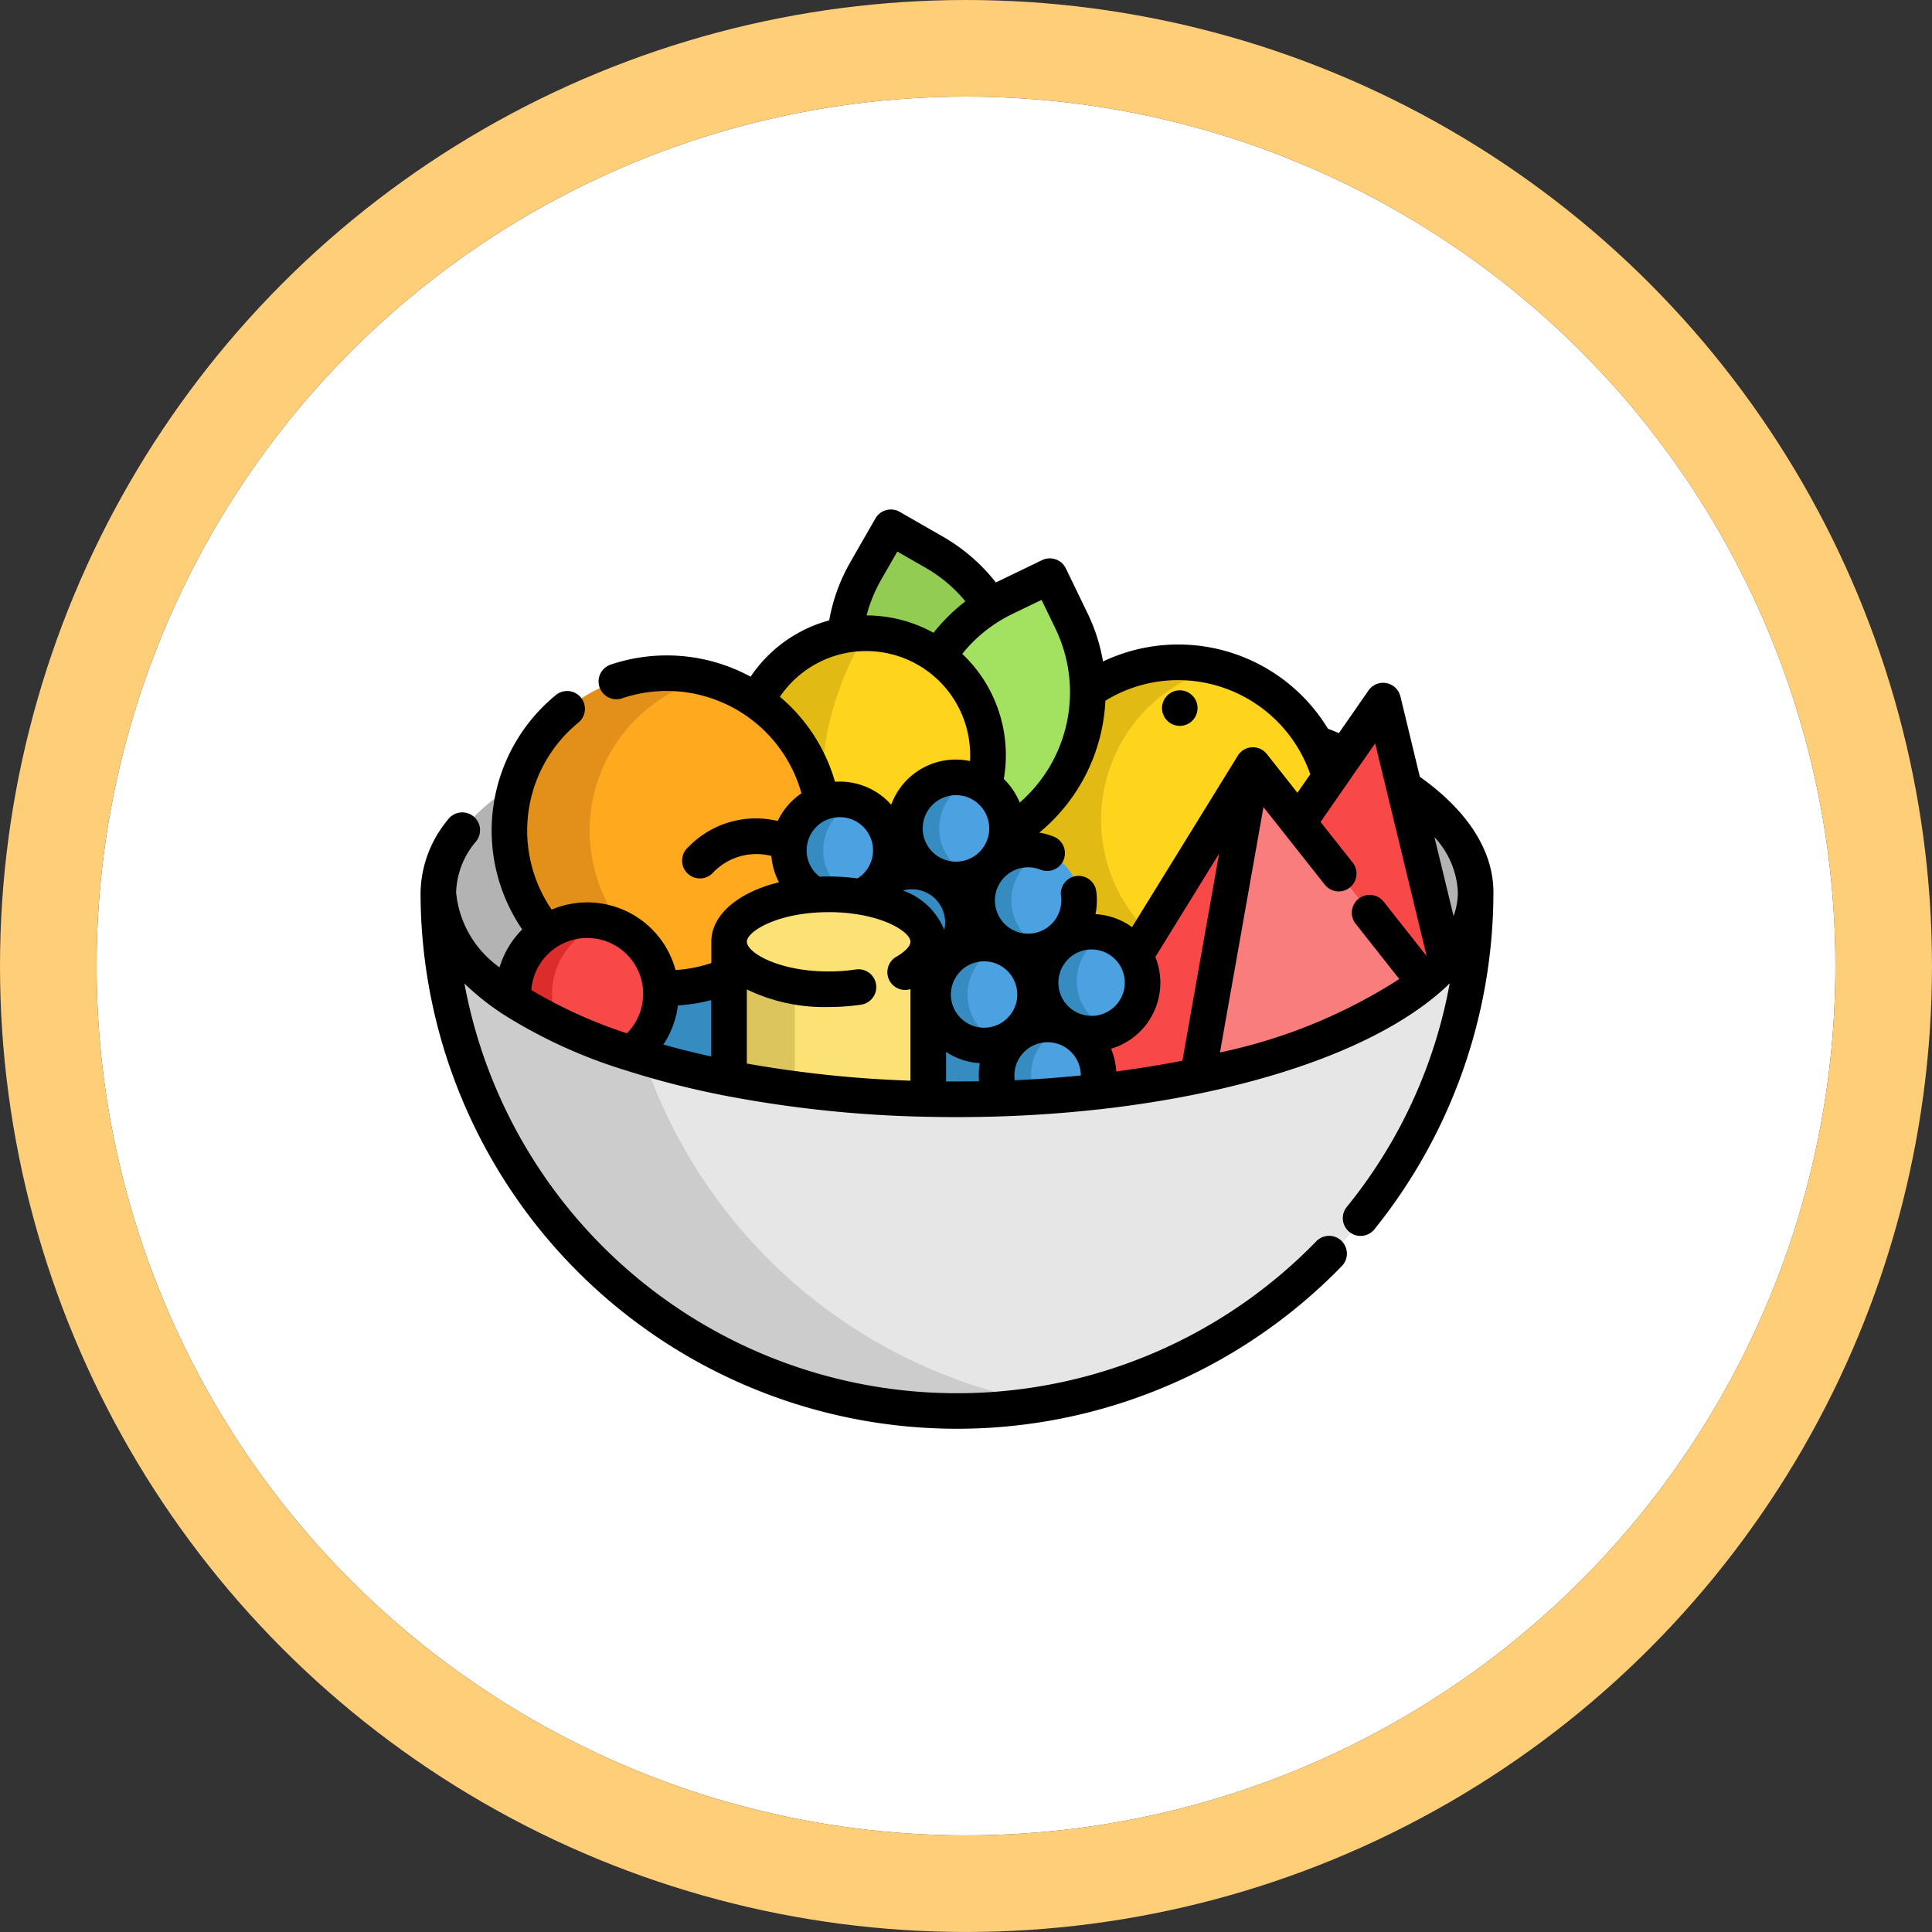 <svg xmlns="http://www.w3.org/2000/svg" width="99.999" height="99.999" viewBox="0 0 99.999 99.999">
  <rect x="0" y="0" width="99.999" height="99.999" fill="#333333" stroke="none"/>
  <g id="Group_1127129" data-name="Group 1127129" transform="translate(-275.051 -5497)">
    <g id="Group_1116903" data-name="Group 1116903">
      <g id="a1" transform="translate(280.051 5502)" fill="#fff" stroke="#ffce79" stroke-linejoin="round" stroke-width="5">
        <circle cx="44.999" cy="44.999" r="44.999" stroke="none"/>
        <circle cx="44.999" cy="44.999" r="47.499" fill="none"/>
      </g>
      <g id="ensalada-de-frutas" transform="translate(296.819 5486.745)">
        <path id="Path_909658" data-name="Path 909658" d="M62.178,219.373a26.846,26.846,0,1,1-53.691,0" transform="translate(-7.568 -162.926)" fill="#e6e6e6"/>
        <path id="Path_909659" data-name="Path 909659" d="M17.711,219.373H8.487a26.862,26.862,0,0,0,31.458,26.449A26.852,26.852,0,0,1,17.711,219.373Z" transform="translate(-7.568 -162.926)" fill="#ccc"/>
        <path id="Path_909660" data-name="Path 909660" d="M428.716,148.692l-.793,1.144a8.026,8.026,0,0,0-.734-1.778C427.719,148.261,428.229,148.474,428.716,148.692Z" transform="translate(-380.856 -99.347)" fill="#4ca1e0"/>
        <g id="Group_1116897" data-name="Group 1116897" transform="translate(0.919 50.78)">
          <path id="Path_909661" data-name="Path 909661" d="M473.1,174.753c0,.039,0,.077,0,.117a5.441,5.441,0,0,1-1.522,3.448l-2.177-8.994C471.746,170.915,473.1,172.771,473.1,174.753Z" transform="translate(-419.403 -169.086)" fill="#b3b3b3"/>
          <path id="Path_909662" data-name="Path 909662" d="M14.095,174.857a3.816,3.816,0,0,0-1.722,3.193c0,.1,0,.206.012.307-2.474-1.62-3.9-3.523-3.9-5.56,0-2.081,1.488-4.023,4.062-5.667a8.157,8.157,0,0,0,1.546,7.727Z" transform="translate(-8.487 -167.13)" fill="#b3b3b3"/>
        </g>
        <path id="Path_909663" data-name="Path 909663" d="M424.421,132.344l2.177,8.994a10.081,10.081,0,0,1-1.126,1.079l-6.522-8.256,1.628-2.346.793-1.144h0l1.96-2.826Z" transform="translate(-373.51 -81.326)" fill="#f94848"/>
        <path id="Path_909664" data-name="Path 909664" d="M376.124,161.546l6.522,8.256c-2.5,2.073-6.635,3.775-11.733,4.843l2.852-16.083Z" transform="translate(-330.685 -108.711)" fill="#f97d7d"/>
        <path id="Path_909665" data-name="Path 909665" d="M290.185,115.517l-1.628,2.346-2.358-2.984-6.1,9.889a2.6,2.6,0,0,0-.383-.485,2.64,2.64,0,0,0-3.634-.093l-.066-.095a2.742,2.742,0,0,0,.413-.339,2.639,2.639,0,0,0-3.733-3.732,2.629,2.629,0,0,0,.759-1.592,8.451,8.451,0,0,0,4.211-7.393,8.151,8.151,0,0,1,12.522,4.478Z" transform="translate(-243.118 -65.027)" fill="#ffd41d"/>
        <path id="Path_909666" data-name="Path 909666" d="M290.633,117.712a8.15,8.15,0,0,1,6.071-7.88,8.148,8.148,0,1,0,0,15.759A8.15,8.15,0,0,1,290.633,117.712Z" transform="translate(-255.409 -65.027)" fill="#e2ba14"/>
        <path id="Path_909667" data-name="Path 909667" d="M319.034,158.562l-2.852,16.083c-1.662.349-3.429.629-5.274.832a2.64,2.64,0,0,0-1.385-3.252l.009-.017a2.64,2.64,0,0,0,3.4-3.758Z" transform="translate(-275.953 -108.711)" fill="#f94848"/>
        <g id="Group_1116898" data-name="Group 1116898" transform="translate(29.819 58.482)">
          <path id="Path_909668" data-name="Path 909668" d="M300.773,239.4a2.64,2.64,0,0,1-3.4,3.758,2.6,2.6,0,0,1-.714-.509,2.639,2.639,0,0,1,0-3.733c.032-.032.065-.064.1-.093a2.64,2.64,0,0,1,3.634.093A2.6,2.6,0,0,1,300.773,239.4Z" transform="translate(-293.613 -238.138)" fill="#4ca1e0"/>
          <path id="Path_909669" data-name="Path 909669" d="M279.448,283.054a2.637,2.637,0,0,1,.63,2.724c-1.563.173-3.182.291-4.844.349a2.641,2.641,0,0,1,.481-3.073,2.747,2.747,0,0,1,.265-.232,2.639,2.639,0,0,1,3.468.232Z" transform="translate(-274.942 -277.493)" fill="#4ca1e0"/>
        </g>
        <path id="Path_909670" data-name="Path 909670" d="M254.818,74.37a8.451,8.451,0,0,1-4.211,7.393,2.633,2.633,0,0,0-.759-2.141,2.713,2.713,0,0,0-.405-.333,6.316,6.316,0,0,0-2.374-6.677,8.377,8.377,0,0,1,2.7-2.648,8.194,8.194,0,0,1,.73-.4l2.339-1.131,1.131,2.337A8.414,8.414,0,0,1,254.818,74.37Z" transform="translate(-220.273 -28.358)" fill="#a3e261"/>
        <path id="Path_909671" data-name="Path 909671" d="M282.5,247.96l-.009.017a2.645,2.645,0,0,0-2.713.3l-.021-.027c.069-.057.136-.118.2-.182a2.64,2.64,0,0,0-.755-4.261l.043-.087a2.647,2.647,0,0,0,2.572-.187l.066.095c-.033.029-.066.061-.1.093a2.639,2.639,0,0,0,0,3.733A2.6,2.6,0,0,0,282.5,247.96Z" transform="translate(-248.92 -184.462)" fill="#368cc1"/>
        <g id="Group_1116899" data-name="Group 1116899" transform="translate(26.531 54.223)">
          <path id="Path_909672" data-name="Path 909672" d="M270.077,199.64a2.638,2.638,0,0,1,0,3.732,2.751,2.751,0,0,1-.412.339,2.64,2.64,0,1,1,.412-4.071Z" transform="translate(-263.299 -198.867)" fill="#4ca1e0"/>
          <path id="Path_909673" data-name="Path 909673" d="M249.129,244.571a2.639,2.639,0,0,1,0,3.733c-.064.064-.131.125-.2.182a2.641,2.641,0,1,1,.2-3.915Z" transform="translate(-244.624 -238.925)" fill="#4ca1e0"/>
        </g>
        <path id="Path_909674" data-name="Path 909674" d="M246.9,254.835l.021.027a2.749,2.749,0,0,0-.265.232,2.641,2.641,0,0,0-.481,3.073q-1.16.041-2.346.041-.746,0-1.481-.016v-6.638a2.616,2.616,0,0,0,1.02-.633,2.64,2.64,0,0,0,3.532,3.915Z" transform="translate(-216.064 -191.051)" fill="#368cc1"/>
        <path id="Path_909675" data-name="Path 909675" d="M235.66,165.223a2.634,2.634,0,1,1-.405-.333A2.706,2.706,0,0,1,235.66,165.223Z" transform="translate(-206.085 -113.96)" fill="#4ca1e0"/>
        <g id="Group_1116900" data-name="Group 1116900" transform="translate(25.07 50.491)">
          <path id="Path_909676" data-name="Path 909676" d="M277.483,283.055a2.639,2.639,0,0,0-.523,2.989q-.86.053-1.736.083h0a2.64,2.64,0,0,1,3.236-3.691A2.636,2.636,0,0,0,277.483,283.055Z" transform="translate(-270.183 -269.503)" fill="#368cc1"/>
          <path id="Path_909677" data-name="Path 909677" d="M300.087,242.312a2.611,2.611,0,0,1-.748-.524,2.64,2.64,0,0,1,.976-4.352,2.639,2.639,0,1,0,0,4.969C300.24,242.378,300.162,242.347,300.087,242.312Z" transform="translate(-289.67 -229.384)" fill="#368cc1"/>
          <path id="Path_909678" data-name="Path 909678" d="M247.92,248.831a2.611,2.611,0,0,1-.748-.524,2.64,2.64,0,0,1,.976-4.352,2.639,2.639,0,1,0,0,4.969C248.073,248.9,248,248.866,247.92,248.831Z" transform="translate(-243.161 -235.196)" fill="#368cc1"/>
          <path id="Path_909679" data-name="Path 909679" d="M268.859,203.908a2.612,2.612,0,0,1-.748-.524,2.64,2.64,0,0,1,.976-4.352,2.639,2.639,0,1,0,0,4.969C269.012,203.974,268.934,203.943,268.859,203.908Z" transform="translate(-261.829 -195.145)" fill="#368cc1"/>
          <path id="Path_909680" data-name="Path 909680" d="M234.451,169.489a2.612,2.612,0,0,1-.748-.524,2.64,2.64,0,0,1,.976-4.352,2.639,2.639,0,1,0,0,4.969C234.6,169.555,234.526,169.524,234.451,169.489Z" transform="translate(-231.153 -164.46)" fill="#368cc1"/>
          <path id="Path_909681" data-name="Path 909681" d="M248.568,210.254l-.043.087a2.641,2.641,0,0,0-2.977.528,2.642,2.642,0,0,0-.755-4.261l.042-.087a2.639,2.639,0,0,0,2.984-.524,2.64,2.64,0,0,0,.749,4.257Z" transform="translate(-243.314 -201.492)" fill="#368cc1"/>
        </g>
        <path id="Path_909682" data-name="Path 909682" d="M172.44,101.995a6.3,6.3,0,0,1-.2,1.591,2.64,2.64,0,0,0-3.327,4.066,2.613,2.613,0,0,0,.748.524l-.042.087a2.641,2.641,0,0,0-2.978.529,2.639,2.639,0,0,0-2.8-4.334,8.151,8.151,0,0,0-3.365-5.242,6.307,6.307,0,0,1,11.969,2.778Z" transform="translate(-143.067 -52.656)" fill="#ffd41d"/>
        <path id="Path_909683" data-name="Path 909683" d="M210.117,49.176a8.375,8.375,0,0,0-2.7,2.648,6.321,6.321,0,0,0-4.825-1.127,8.407,8.407,0,0,1,1.074-3.327l1.293-2.253,2.253,1.291A8.412,8.412,0,0,1,210.117,49.176Z" transform="translate(-180.616 -7.571)" fill="#93cc52"/>
        <path id="Path_909684" data-name="Path 909684" d="M217.375,210.154a2.638,2.638,0,0,1-1.02,4.365v-1.5c0-1.019-1.3-1.893-3.162-2.265a2.608,2.608,0,0,1,.449-.6,2.635,2.635,0,0,1,3.733,0Z" transform="translate(-190.07 -154.017)" fill="#368cc1"/>
        <g id="Group_1116901" data-name="Group 1116901" transform="translate(15.972 56.547)">
          <path id="Path_909685" data-name="Path 909685" d="M157.585,242.929v8.138a63.349,63.349,0,0,1-6.915-.519q-1.755-.228-3.4-.551v-7.067c0,1.062,1.415,1.967,3.4,2.309a10.4,10.4,0,0,0,1.759.146C155.277,245.384,157.585,244.286,157.585,242.929Z" transform="translate(-147.273 -240.474)" fill="#fce275"/>
          <path id="Path_909686" data-name="Path 909686" d="M154.424,220.483c1.857.372,3.162,1.246,3.162,2.265,0,1.357-2.308,2.455-5.156,2.455s-5.156-1.1-5.156-2.455c0-1.2,1.814-2.2,4.21-2.414.075-.007.151-.013.228-.017h0q.352-.024.717-.025a10.261,10.261,0,0,1,1.661.131h0Q154.262,220.45,154.424,220.483Z" transform="translate(-147.274 -220.293)" fill="#fce275"/>
        </g>
        <path id="Path_909687" data-name="Path 909687" d="M180.3,175.746a2.644,2.644,0,0,1-.781,4.275h0a10.26,10.26,0,0,0-1.661-.131q-.365,0-.717.025h0c-.06-.033-.117-.069-.174-.108a2.6,2.6,0,0,1-.4-.327,2.639,2.639,0,0,1,0-3.733,2.6,2.6,0,0,1,.929-.6A2.639,2.639,0,0,1,180.3,175.746Z" transform="translate(-156.731 -123.343)" fill="#4ca1e0"/>
        <path id="Path_909688" data-name="Path 909688" d="M56.921,123.568a2.645,2.645,0,0,0,1.145,2.554c-.017.042-.036.084-.054.125-2.4.211-4.21,1.212-4.21,2.414v1.728a8.1,8.1,0,0,1-3.224.664c-.106,0-.211,0-.316-.007a3.821,3.821,0,0,0-5.906-2.88,8.147,8.147,0,1,1,14.242-6.7,2.6,2.6,0,0,0-.929.6A2.628,2.628,0,0,0,56.921,123.568Z" transform="translate(-37.831 -69.659)" fill="#ffa91f"/>
        <g id="Group_1116902" data-name="Group 1116902" transform="translate(10.891 51.631)">
          <path id="Path_909689" data-name="Path 909689" d="M179.093,180a2.611,2.611,0,0,1-.748-.524,2.64,2.64,0,0,1,.976-4.352,2.639,2.639,0,1,0,0,4.969C179.246,180.07,179.168,180.039,179.093,180Z" transform="translate(-167.62 -174.975)" fill="#368cc1"/>
          <path id="Path_909690" data-name="Path 909690" d="M105.508,258.865V264.2a44.037,44.037,0,0,1-5.081-1.293,3.815,3.815,0,0,0,1.554-3.076c0-.106,0-.21-.012-.313.1,0,.21.007.316.007A8.1,8.1,0,0,0,105.508,258.865Z" transform="translate(-100.427 -249.766)" fill="#368cc1"/>
        </g>
        <path id="Path_909691" data-name="Path 909691" d="M46.586,122.908a8.15,8.15,0,0,1,6.071-7.88,8.148,8.148,0,1,0,0,15.759A8.15,8.15,0,0,1,46.586,122.908Z" transform="translate(-37.832 -69.66)" fill="#e2901a"/>
        <path id="Path_909692" data-name="Path 909692" d="M51.939,236.091c.009.1.012.207.012.313a3.816,3.816,0,0,1-1.554,3.076,25.438,25.438,0,0,1-6.074-2.77c-.009-.1-.012-.2-.012-.307a3.821,3.821,0,0,1,7.628-.313Z" transform="translate(-39.507 -174.704)" fill="#f94848"/>
        <path id="Path_909693" data-name="Path 909693" d="M46.327,236.091c-.009.1-.012.207-.012.313a3.812,3.812,0,0,0,.357,1.614,19.707,19.707,0,0,1-2.348-1.307c-.009-.1-.012-.2-.012-.307a3.82,3.82,0,0,1,4.822-3.687A3.821,3.821,0,0,0,46.327,236.091Z" transform="translate(-39.507 -174.704)" fill="#dd2c2c"/>
        <path id="Path_909694" data-name="Path 909694" d="M150.671,245.238v5.31q-1.755-.228-3.4-.551v-7.067C147.274,243.991,148.689,244.9,150.671,245.238Z" transform="translate(-131.302 -183.927)" fill="#ddc55e"/>
        <path id="Path_909695" data-name="Path 909695" d="M163.836,104.459a8.151,8.151,0,0,0-3.365-5.242,6.3,6.3,0,0,1,5.663-3.53A15.615,15.615,0,0,0,163.836,104.459Z" transform="translate(-143.068 -52.656)" fill="#e2ba14"/>
        <path id="Path_909696" data-name="Path 909696" d="M55.531,56.447c0-2.149-1.315-4.213-3.808-5.985L50.716,46.3a.921.921,0,0,0-1.651-.308L47.533,48.2c-.189-.079-.379-.154-.569-.229a9.066,9.066,0,0,0-11.641-3.478,9.28,9.28,0,0,0-.794-2.483L33.4,39.675a.921.921,0,0,0-1.23-.428L29.83,40.377l-.053.027a9.411,9.411,0,0,0-2.728-2.365L24.8,36.748a.92.92,0,0,0-1.256.34l-1.293,2.253a9.305,9.305,0,0,0-1.1,3.024,7.157,7.157,0,0,0-4.068,2.915,9.1,9.1,0,0,0-7.213-.635.921.921,0,1,0,.584,1.746,7.237,7.237,0,0,1,9.261,4.926,3.552,3.552,0,0,0-1.229,1.432,4.856,4.856,0,0,0-4.638,1.362.921.921,0,1,0,1.3,1.3,3.1,3.1,0,0,1,3.01-.851,3.556,3.556,0,0,0,.392,1.361c-2.1.519-3.5,1.672-3.5,3.079h0V60.1a7.138,7.138,0,0,1-1.852.362,4.734,4.734,0,0,0-6.412-3.127A7.224,7.224,0,0,1,8.152,47.67.921.921,0,1,0,6.98,46.25,9.064,9.064,0,0,0,5.261,58.36a4.72,4.72,0,0,0-1.173,1.964A5.374,5.374,0,0,1,1.84,56.447,4.261,4.261,0,0,1,2.851,53.83.921.921,0,1,0,1.4,52.7,6.05,6.05,0,0,0,0,56.442s0,0,0,0A27.766,27.766,0,0,0,47.67,75.8a.921.921,0,1,0-1.32-1.284A25.926,25.926,0,0,1,2.27,61.161a13.559,13.559,0,0,0,2.041,1.616,26.247,26.247,0,0,0,6.3,2.876,45.047,45.047,0,0,0,5.187,1.32A61.659,61.659,0,0,0,26.264,68.06c.477.011.982.016,1.5.016.793,0,1.59-.014,2.369-.041h.01c.628-.022,1.2-.05,1.758-.085,1.045-.063,2.106-.154,3.154-.269,1.859-.205,3.663-.49,5.362-.846,5.3-1.11,9.493-2.851,12.131-5.035.257-.213.5-.429.72-.648a25.6,25.6,0,0,1-5.3,11.539A.921.921,0,1,0,49.4,73.846,27.836,27.836,0,0,0,55.53,56.48C55.53,56.469,55.531,56.458,55.531,56.447Zm-1.841,0a3.6,3.6,0,0,1-.222,1.225l-.988-4.083A4.455,4.455,0,0,1,53.69,56.447ZM48.617,49.87l.792-1.141,2.666,11.014,0,0-2.226-2.818A.921.921,0,0,0,48.4,58.069l2.259,2.86a27.591,27.591,0,0,1-9.283,3.8l2.252-12.7,3.181,4.026a.921.921,0,0,0,1.445-1.142L46.584,52.8,48.592,49.9ZM36.009,65.712a3.607,3.607,0,0,0-.27-1.175,3.565,3.565,0,0,0,2.293-4.75l3.3-5.349-1.9,10.718C38.329,65.373,37.183,65.558,36.009,65.712Zm-7.084-13.8a1.721,1.721,0,1,1-1.215-.5A1.707,1.707,0,0,1,28.925,51.914Zm7.524,9.208a1.718,1.718,0,1,1-.5-1.215A1.707,1.707,0,0,1,36.449,61.122Zm-9.8-4.334a1.719,1.719,0,0,1,.458,1.6,3.587,3.587,0,0,0-2.138-2.037A1.719,1.719,0,0,1,26.653,56.787Zm1.3,3.733a1.718,1.718,0,1,1-.5,1.215A1.713,1.713,0,0,1,27.955,60.52Zm18.1-10.186-.662.955L43.8,49.28a.918.918,0,0,0-1.5.089h0l-5.475,8.874a3.549,3.549,0,0,0-1.89-.672,3.581,3.581,0,0,0,.042-1.158.921.921,0,1,0-1.827.232,1.718,1.718,0,1,1-1.058-1.374.921.921,0,0,0,.692-1.707,3.584,3.584,0,0,0-.758-.214,9.423,9.423,0,0,0,3.42-6.826,7.173,7.173,0,0,1,3.775-1.065A7.251,7.251,0,0,1,46.053,50.335ZM32.142,41.305l.73,1.509a7.568,7.568,0,0,1-1.86,8.982,3.554,3.554,0,0,0-.785-1.184l-.039-.038a7.217,7.217,0,0,0-2.15-6.475,7.52,7.52,0,0,1,2.594-2.065Zm-8.3-1.048.835-1.454,1.454.834A7.455,7.455,0,0,1,28.2,41.381a9.324,9.324,0,0,0-1.649,1.628,7.18,7.18,0,0,0-3.465-.9A7.506,7.506,0,0,1,23.844,40.257ZM18.6,46.319a5.387,5.387,0,0,1,9.847,3.02c0,.1,0,.206-.01.308a3.554,3.554,0,0,0-4.076,2.26c-.047-.052-.095-.1-.145-.155a3.566,3.566,0,0,0-2.764-1.033A9.028,9.028,0,0,0,18.6,46.319Zm1.885,9.166a1.721,1.721,0,0,1,0-2.431,1.678,1.678,0,0,1,.605-.391,1.718,1.718,0,0,1,1.825,2.822,1.746,1.746,0,0,1-.3.236,11.569,11.569,0,0,0-1.5-.1c-.157,0-.311,0-.463.01A1.736,1.736,0,0,1,20.49,55.485Zm.638,1.982c2.627,0,4.235.994,4.235,1.535,0,.215-.286.518-.728.771a.92.92,0,0,0,.728,1.679V66.19a59.779,59.779,0,0,1-8.471-.887V61.466a9.213,9.213,0,0,0,4.235.912,11.44,11.44,0,0,0,1.66-.119.921.921,0,1,0-.268-1.822,9.572,9.572,0,0,1-1.391.1c-2.627,0-4.235-.994-4.235-1.535S18.5,57.468,21.128,57.468Zm-6.077,7.47q-1.281-.28-2.478-.617a4.771,4.771,0,0,0,.754-2.026,8.981,8.981,0,0,0,1.724-.275v2.918Zm-3.536-3.474c.006.073.009.151.009.237a2.871,2.871,0,0,1-.838,2.039A24.628,24.628,0,0,1,5.733,61.5a2.9,2.9,0,0,1,5.783-.033ZM27.2,66.233V64.7a3.528,3.528,0,0,0,1.748.583,3.541,3.541,0,0,0-.041.937c-.382.007-.765.01-1.147.01Zm4.585-.12c-.333.021-.676.039-1.031.055a1.719,1.719,0,1,1,3.42-.246C33.382,66,32.581,66.065,31.789,66.113Z" transform="translate(0 0)"/>
        <path id="Path_909697" data-name="Path 909697" d="M353.875,124.125a.92.92,0,1,0,.395-1.023A.928.928,0,0,0,353.875,124.125Z" transform="translate(-315.465 -76.974)"/>
      </g>
    </g>
  </g>
</svg>
